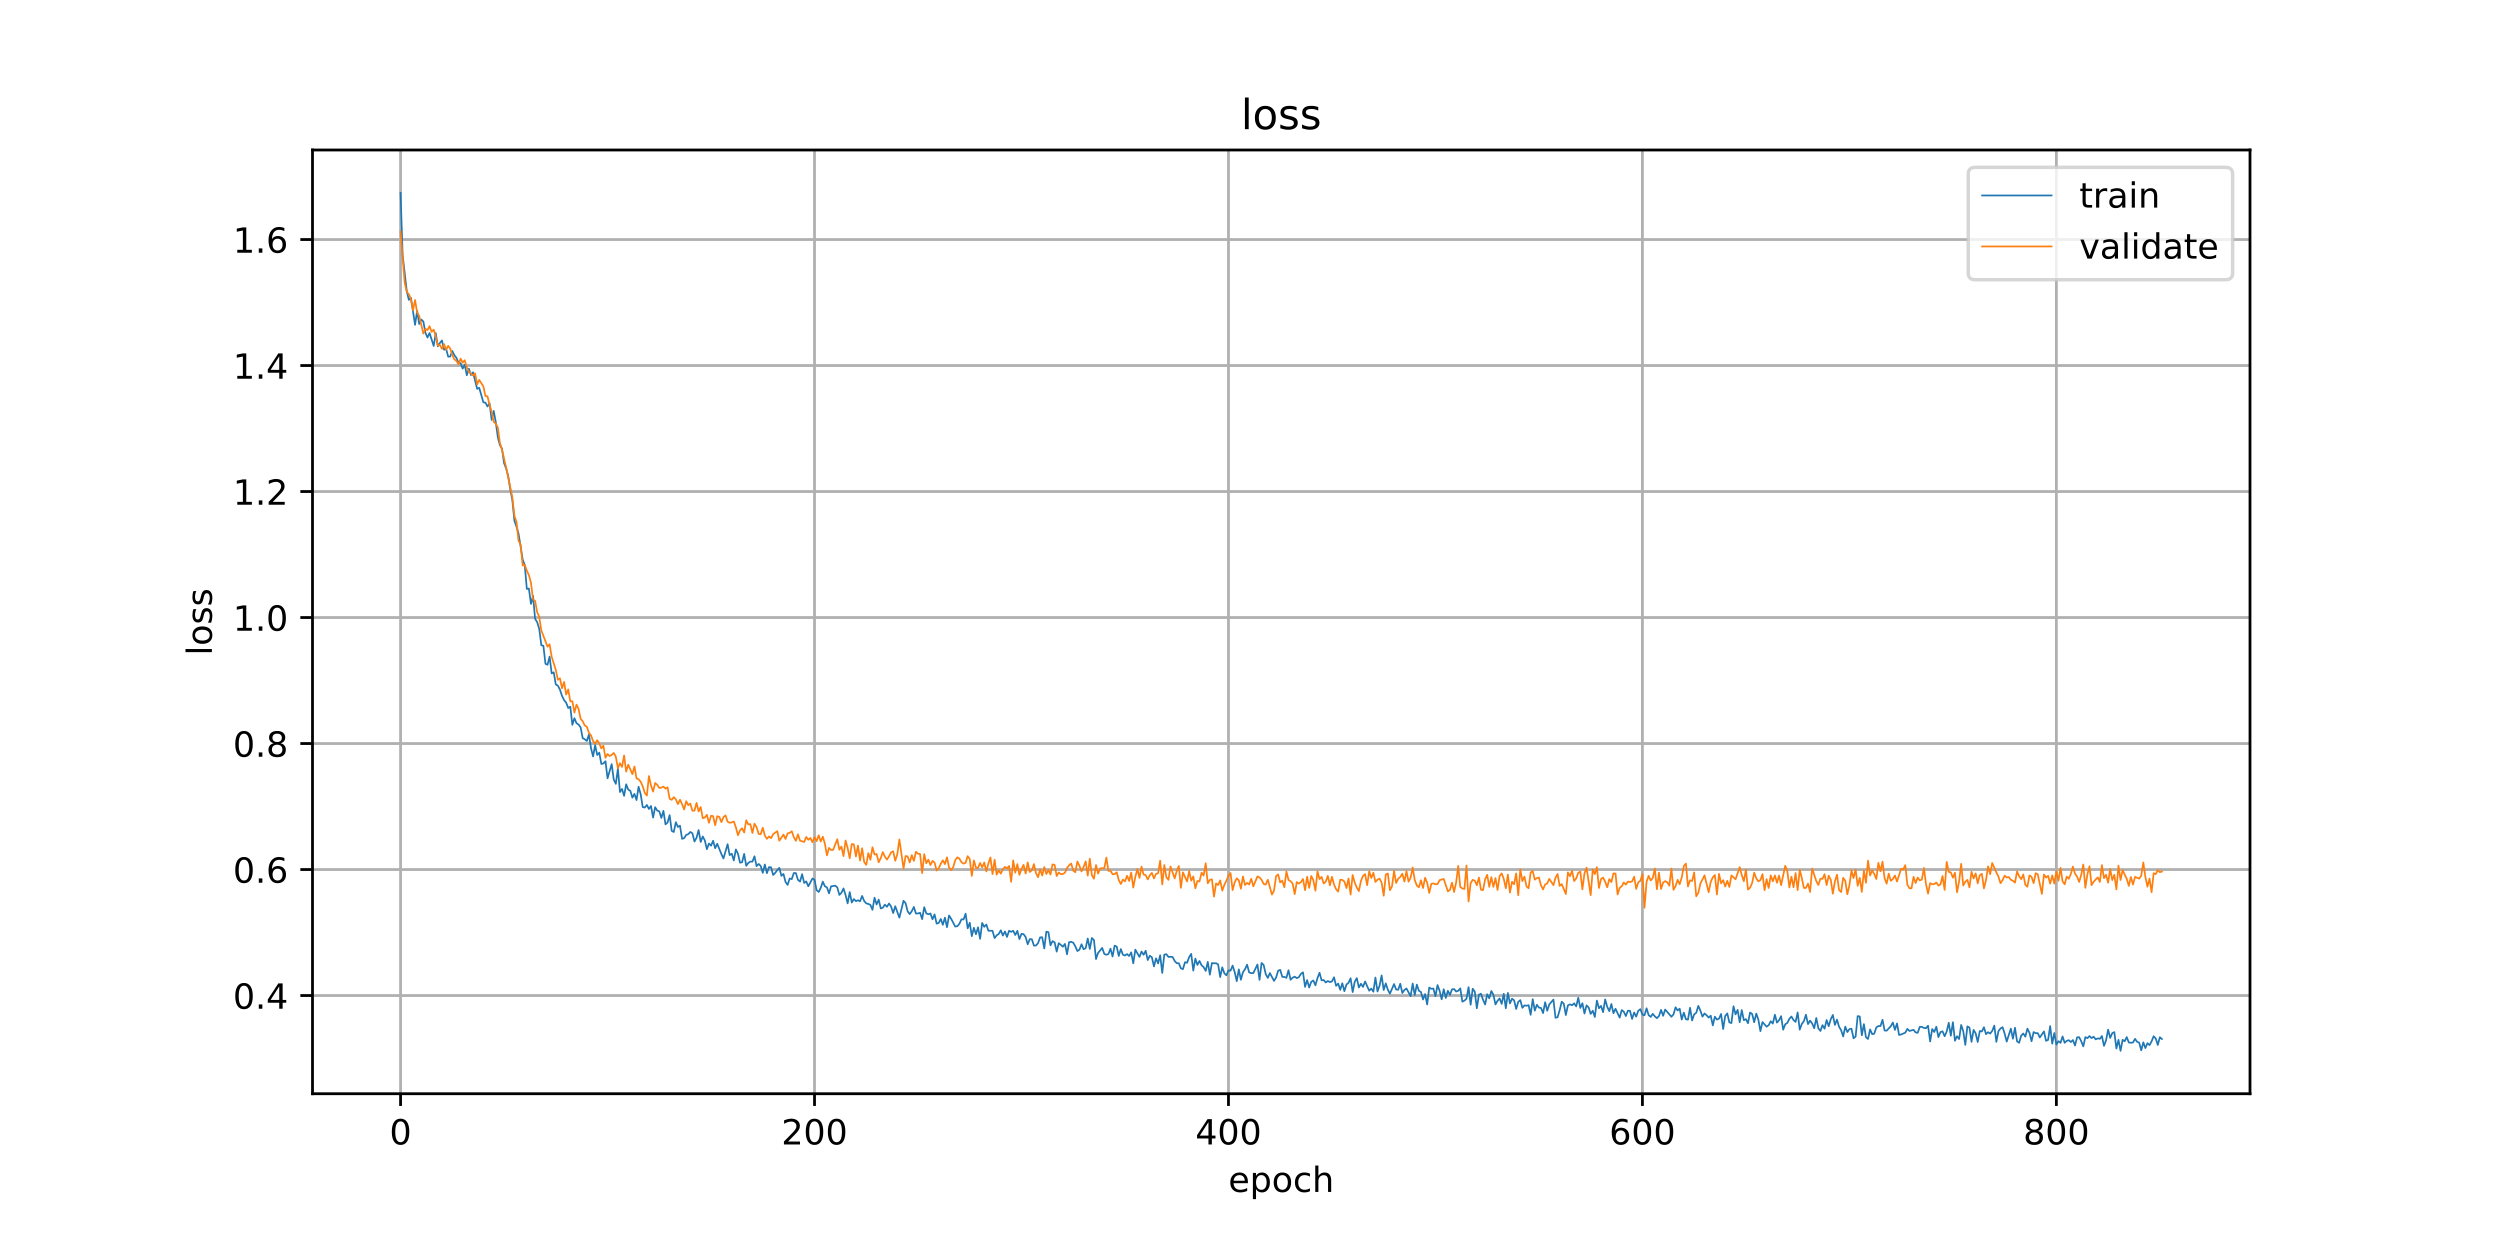 <?xml version="1.0" encoding="utf-8" standalone="no"?>
<!DOCTYPE svg PUBLIC "-//W3C//DTD SVG 1.1//EN"
  "http://www.w3.org/Graphics/SVG/1.1/DTD/svg11.dtd">
<!-- Created with matplotlib (https://matplotlib.org/) -->
<svg height="360pt" version="1.1" viewBox="0 0 720 360" width="720pt" xmlns="http://www.w3.org/2000/svg" xmlns:xlink="http://www.w3.org/1999/xlink">
 <defs>
  <style type="text/css">
*{stroke-linecap:butt;stroke-linejoin:round;}
  </style>
 </defs>
 <g id="figure_1">
  <g id="patch_1">
   <path d="M 0 360 
L 720 360 
L 720 0 
L 0 0 
z
" style="fill:#ffffff;"/>
  </g>
  <g id="axes_1">
   <g id="patch_2">
    <path d="M 90 315 
L 648 315 
L 648 43.2 
L 90 43.2 
z
" style="fill:#ffffff;"/>
   </g>
   <g id="matplotlib.axis_1">
    <g id="xtick_1">
     <g id="line2d_1">
      <path clip-path="url(#p4a4eef049b)" d="M 115.364 315 
L 115.364 43.2 
" style="fill:none;stroke:#b0b0b0;stroke-linecap:square;stroke-width:0.8;"/>
     </g>
     <g id="line2d_2">
      <defs>
       <path d="M 0 0 
L 0 3.5 
" id="md571dcdb7a" style="stroke:#000000;stroke-width:0.8;"/>
      </defs>
      <g>
       <use style="stroke:#000000;stroke-width:0.8;" x="115.364" xlink:href="#md571dcdb7a" y="315"/>
      </g>
     </g>
     <g id="text_1">
      <!-- 0 -->
      <defs>
       <path d="M 31.781 66.406 
Q 24.172 66.406 20.328 58.906 
Q 16.5 51.422 16.5 36.375 
Q 16.5 21.391 20.328 13.891 
Q 24.172 6.391 31.781 6.391 
Q 39.453 6.391 43.281 13.891 
Q 47.125 21.391 47.125 36.375 
Q 47.125 51.422 43.281 58.906 
Q 39.453 66.406 31.781 66.406 
z
M 31.781 74.219 
Q 44.047 74.219 50.516 64.516 
Q 56.984 54.828 56.984 36.375 
Q 56.984 17.969 50.516 8.266 
Q 44.047 -1.422 31.781 -1.422 
Q 19.531 -1.422 13.062 8.266 
Q 6.594 17.969 6.594 36.375 
Q 6.594 54.828 13.062 64.516 
Q 19.531 74.219 31.781 74.219 
z
" id="DejaVuSans-48"/>
      </defs>
      <g transform="translate(112.182 329.598)scale(0.1 -0.1)">
       <use xlink:href="#DejaVuSans-48"/>
      </g>
     </g>
    </g>
    <g id="xtick_2">
     <g id="line2d_3">
      <path clip-path="url(#p4a4eef049b)" d="M 234.582 315 
L 234.582 43.2 
" style="fill:none;stroke:#b0b0b0;stroke-linecap:square;stroke-width:0.8;"/>
     </g>
     <g id="line2d_4">
      <g>
       <use style="stroke:#000000;stroke-width:0.8;" x="234.582" xlink:href="#md571dcdb7a" y="315"/>
      </g>
     </g>
     <g id="text_2">
      <!-- 200 -->
      <defs>
       <path d="M 19.188 8.297 
L 53.609 8.297 
L 53.609 0 
L 7.328 0 
L 7.328 8.297 
Q 12.938 14.109 22.625 23.891 
Q 32.328 33.688 34.812 36.531 
Q 39.547 41.844 41.422 45.531 
Q 43.312 49.219 43.312 52.781 
Q 43.312 58.594 39.234 62.25 
Q 35.156 65.922 28.609 65.922 
Q 23.969 65.922 18.812 64.312 
Q 13.672 62.703 7.812 59.422 
L 7.812 69.391 
Q 13.766 71.781 18.938 73 
Q 24.125 74.219 28.422 74.219 
Q 39.75 74.219 46.484 68.547 
Q 53.219 62.891 53.219 53.422 
Q 53.219 48.922 51.531 44.891 
Q 49.859 40.875 45.406 35.406 
Q 44.188 33.984 37.641 27.219 
Q 31.109 20.453 19.188 8.297 
z
" id="DejaVuSans-50"/>
      </defs>
      <g transform="translate(225.038 329.598)scale(0.1 -0.1)">
       <use xlink:href="#DejaVuSans-50"/>
       <use x="63.623" xlink:href="#DejaVuSans-48"/>
       <use x="127.246" xlink:href="#DejaVuSans-48"/>
      </g>
     </g>
    </g>
    <g id="xtick_3">
     <g id="line2d_5">
      <path clip-path="url(#p4a4eef049b)" d="M 353.8 315 
L 353.8 43.2 
" style="fill:none;stroke:#b0b0b0;stroke-linecap:square;stroke-width:0.8;"/>
     </g>
     <g id="line2d_6">
      <g>
       <use style="stroke:#000000;stroke-width:0.8;" x="353.8" xlink:href="#md571dcdb7a" y="315"/>
      </g>
     </g>
     <g id="text_3">
      <!-- 400 -->
      <defs>
       <path d="M 37.797 64.312 
L 12.891 25.391 
L 37.797 25.391 
z
M 35.203 72.906 
L 47.609 72.906 
L 47.609 25.391 
L 58.016 25.391 
L 58.016 17.188 
L 47.609 17.188 
L 47.609 0 
L 37.797 0 
L 37.797 17.188 
L 4.891 17.188 
L 4.891 26.703 
z
" id="DejaVuSans-52"/>
      </defs>
      <g transform="translate(344.256 329.598)scale(0.1 -0.1)">
       <use xlink:href="#DejaVuSans-52"/>
       <use x="63.623" xlink:href="#DejaVuSans-48"/>
       <use x="127.246" xlink:href="#DejaVuSans-48"/>
      </g>
     </g>
    </g>
    <g id="xtick_4">
     <g id="line2d_7">
      <path clip-path="url(#p4a4eef049b)" d="M 473.018 315 
L 473.018 43.2 
" style="fill:none;stroke:#b0b0b0;stroke-linecap:square;stroke-width:0.8;"/>
     </g>
     <g id="line2d_8">
      <g>
       <use style="stroke:#000000;stroke-width:0.8;" x="473.018" xlink:href="#md571dcdb7a" y="315"/>
      </g>
     </g>
     <g id="text_4">
      <!-- 600 -->
      <defs>
       <path d="M 33.016 40.375 
Q 26.375 40.375 22.484 35.828 
Q 18.609 31.297 18.609 23.391 
Q 18.609 15.531 22.484 10.953 
Q 26.375 6.391 33.016 6.391 
Q 39.656 6.391 43.531 10.953 
Q 47.406 15.531 47.406 23.391 
Q 47.406 31.297 43.531 35.828 
Q 39.656 40.375 33.016 40.375 
z
M 52.594 71.297 
L 52.594 62.312 
Q 48.875 64.062 45.094 64.984 
Q 41.312 65.922 37.594 65.922 
Q 27.828 65.922 22.672 59.328 
Q 17.531 52.734 16.797 39.406 
Q 19.672 43.656 24.016 45.922 
Q 28.375 48.188 33.594 48.188 
Q 44.578 48.188 50.953 41.516 
Q 57.328 34.859 57.328 23.391 
Q 57.328 12.156 50.688 5.359 
Q 44.047 -1.422 33.016 -1.422 
Q 20.359 -1.422 13.672 8.266 
Q 6.984 17.969 6.984 36.375 
Q 6.984 53.656 15.188 63.938 
Q 23.391 74.219 37.203 74.219 
Q 40.922 74.219 44.703 73.484 
Q 48.484 72.75 52.594 71.297 
z
" id="DejaVuSans-54"/>
      </defs>
      <g transform="translate(463.474 329.598)scale(0.1 -0.1)">
       <use xlink:href="#DejaVuSans-54"/>
       <use x="63.623" xlink:href="#DejaVuSans-48"/>
       <use x="127.246" xlink:href="#DejaVuSans-48"/>
      </g>
     </g>
    </g>
    <g id="xtick_5">
     <g id="line2d_9">
      <path clip-path="url(#p4a4eef049b)" d="M 592.236 315 
L 592.236 43.2 
" style="fill:none;stroke:#b0b0b0;stroke-linecap:square;stroke-width:0.8;"/>
     </g>
     <g id="line2d_10">
      <g>
       <use style="stroke:#000000;stroke-width:0.8;" x="592.236" xlink:href="#md571dcdb7a" y="315"/>
      </g>
     </g>
     <g id="text_5">
      <!-- 800 -->
      <defs>
       <path d="M 31.781 34.625 
Q 24.75 34.625 20.719 30.859 
Q 16.703 27.094 16.703 20.516 
Q 16.703 13.922 20.719 10.156 
Q 24.75 6.391 31.781 6.391 
Q 38.812 6.391 42.859 10.172 
Q 46.922 13.969 46.922 20.516 
Q 46.922 27.094 42.891 30.859 
Q 38.875 34.625 31.781 34.625 
z
M 21.922 38.812 
Q 15.578 40.375 12.031 44.719 
Q 8.5 49.078 8.5 55.328 
Q 8.5 64.062 14.719 69.141 
Q 20.953 74.219 31.781 74.219 
Q 42.672 74.219 48.875 69.141 
Q 55.078 64.062 55.078 55.328 
Q 55.078 49.078 51.531 44.719 
Q 48 40.375 41.703 38.812 
Q 48.828 37.156 52.797 32.312 
Q 56.781 27.484 56.781 20.516 
Q 56.781 9.906 50.312 4.234 
Q 43.844 -1.422 31.781 -1.422 
Q 19.734 -1.422 13.25 4.234 
Q 6.781 9.906 6.781 20.516 
Q 6.781 27.484 10.781 32.312 
Q 14.797 37.156 21.922 38.812 
z
M 18.312 54.391 
Q 18.312 48.734 21.844 45.562 
Q 25.391 42.391 31.781 42.391 
Q 38.141 42.391 41.719 45.562 
Q 45.312 48.734 45.312 54.391 
Q 45.312 60.062 41.719 63.234 
Q 38.141 66.406 31.781 66.406 
Q 25.391 66.406 21.844 63.234 
Q 18.312 60.062 18.312 54.391 
z
" id="DejaVuSans-56"/>
      </defs>
      <g transform="translate(582.692 329.598)scale(0.1 -0.1)">
       <use xlink:href="#DejaVuSans-56"/>
       <use x="63.623" xlink:href="#DejaVuSans-48"/>
       <use x="127.246" xlink:href="#DejaVuSans-48"/>
      </g>
     </g>
    </g>
    <g id="text_6">
     <!-- epoch -->
     <defs>
      <path d="M 56.203 29.594 
L 56.203 25.203 
L 14.891 25.203 
Q 15.484 15.922 20.484 11.062 
Q 25.484 6.203 34.422 6.203 
Q 39.594 6.203 44.453 7.469 
Q 49.312 8.734 54.109 11.281 
L 54.109 2.781 
Q 49.266 0.734 44.188 -0.344 
Q 39.109 -1.422 33.891 -1.422 
Q 20.797 -1.422 13.156 6.188 
Q 5.516 13.812 5.516 26.812 
Q 5.516 40.234 12.766 48.109 
Q 20.016 56 32.328 56 
Q 43.359 56 49.781 48.891 
Q 56.203 41.797 56.203 29.594 
z
M 47.219 32.234 
Q 47.125 39.594 43.094 43.984 
Q 39.062 48.391 32.422 48.391 
Q 24.906 48.391 20.391 44.141 
Q 15.875 39.891 15.188 32.172 
z
" id="DejaVuSans-101"/>
      <path d="M 18.109 8.203 
L 18.109 -20.797 
L 9.078 -20.797 
L 9.078 54.688 
L 18.109 54.688 
L 18.109 46.391 
Q 20.953 51.266 25.266 53.625 
Q 29.594 56 35.594 56 
Q 45.562 56 51.781 48.094 
Q 58.016 40.188 58.016 27.297 
Q 58.016 14.406 51.781 6.484 
Q 45.562 -1.422 35.594 -1.422 
Q 29.594 -1.422 25.266 0.953 
Q 20.953 3.328 18.109 8.203 
z
M 48.688 27.297 
Q 48.688 37.203 44.609 42.844 
Q 40.531 48.484 33.406 48.484 
Q 26.266 48.484 22.188 42.844 
Q 18.109 37.203 18.109 27.297 
Q 18.109 17.391 22.188 11.75 
Q 26.266 6.109 33.406 6.109 
Q 40.531 6.109 44.609 11.75 
Q 48.688 17.391 48.688 27.297 
z
" id="DejaVuSans-112"/>
      <path d="M 30.609 48.391 
Q 23.391 48.391 19.188 42.75 
Q 14.984 37.109 14.984 27.297 
Q 14.984 17.484 19.156 11.844 
Q 23.344 6.203 30.609 6.203 
Q 37.797 6.203 41.984 11.859 
Q 46.188 17.531 46.188 27.297 
Q 46.188 37.016 41.984 42.703 
Q 37.797 48.391 30.609 48.391 
z
M 30.609 56 
Q 42.328 56 49.016 48.375 
Q 55.719 40.766 55.719 27.297 
Q 55.719 13.875 49.016 6.219 
Q 42.328 -1.422 30.609 -1.422 
Q 18.844 -1.422 12.172 6.219 
Q 5.516 13.875 5.516 27.297 
Q 5.516 40.766 12.172 48.375 
Q 18.844 56 30.609 56 
z
" id="DejaVuSans-111"/>
      <path d="M 48.781 52.594 
L 48.781 44.188 
Q 44.969 46.297 41.141 47.344 
Q 37.312 48.391 33.406 48.391 
Q 24.656 48.391 19.812 42.844 
Q 14.984 37.312 14.984 27.297 
Q 14.984 17.281 19.812 11.734 
Q 24.656 6.203 33.406 6.203 
Q 37.312 6.203 41.141 7.25 
Q 44.969 8.297 48.781 10.406 
L 48.781 2.094 
Q 45.016 0.344 40.984 -0.531 
Q 36.969 -1.422 32.422 -1.422 
Q 20.062 -1.422 12.781 6.344 
Q 5.516 14.109 5.516 27.297 
Q 5.516 40.672 12.859 48.328 
Q 20.219 56 33.016 56 
Q 37.156 56 41.109 55.141 
Q 45.062 54.297 48.781 52.594 
z
" id="DejaVuSans-99"/>
      <path d="M 54.891 33.016 
L 54.891 0 
L 45.906 0 
L 45.906 32.719 
Q 45.906 40.484 42.875 44.328 
Q 39.844 48.188 33.797 48.188 
Q 26.516 48.188 22.312 43.547 
Q 18.109 38.922 18.109 30.906 
L 18.109 0 
L 9.078 0 
L 9.078 75.984 
L 18.109 75.984 
L 18.109 46.188 
Q 21.344 51.125 25.703 53.562 
Q 30.078 56 35.797 56 
Q 45.219 56 50.047 50.172 
Q 54.891 44.344 54.891 33.016 
z
" id="DejaVuSans-104"/>
     </defs>
     <g transform="translate(353.772 343.277)scale(0.1 -0.1)">
      <use xlink:href="#DejaVuSans-101"/>
      <use x="61.523" xlink:href="#DejaVuSans-112"/>
      <use x="125" xlink:href="#DejaVuSans-111"/>
      <use x="186.182" xlink:href="#DejaVuSans-99"/>
      <use x="241.162" xlink:href="#DejaVuSans-104"/>
     </g>
    </g>
   </g>
   <g id="matplotlib.axis_2">
    <g id="ytick_1">
     <g id="line2d_11">
      <path clip-path="url(#p4a4eef049b)" d="M 90 286.715 
L 648 286.715 
" style="fill:none;stroke:#b0b0b0;stroke-linecap:square;stroke-width:0.8;"/>
     </g>
     <g id="line2d_12">
      <defs>
       <path d="M 0 0 
L -3.5 0 
" id="m7109a1ceec" style="stroke:#000000;stroke-width:0.8;"/>
      </defs>
      <g>
       <use style="stroke:#000000;stroke-width:0.8;" x="90" xlink:href="#m7109a1ceec" y="286.715"/>
      </g>
     </g>
     <g id="text_7">
      <!-- 0.4 -->
      <defs>
       <path d="M 10.688 12.406 
L 21 12.406 
L 21 0 
L 10.688 0 
z
" id="DejaVuSans-46"/>
      </defs>
      <g transform="translate(67.097 290.515)scale(0.1 -0.1)">
       <use xlink:href="#DejaVuSans-48"/>
       <use x="63.623" xlink:href="#DejaVuSans-46"/>
       <use x="95.41" xlink:href="#DejaVuSans-52"/>
      </g>
     </g>
    </g>
    <g id="ytick_2">
     <g id="line2d_13">
      <path clip-path="url(#p4a4eef049b)" d="M 90 250.427 
L 648 250.427 
" style="fill:none;stroke:#b0b0b0;stroke-linecap:square;stroke-width:0.8;"/>
     </g>
     <g id="line2d_14">
      <g>
       <use style="stroke:#000000;stroke-width:0.8;" x="90" xlink:href="#m7109a1ceec" y="250.427"/>
      </g>
     </g>
     <g id="text_8">
      <!-- 0.6 -->
      <g transform="translate(67.097 254.226)scale(0.1 -0.1)">
       <use xlink:href="#DejaVuSans-48"/>
       <use x="63.623" xlink:href="#DejaVuSans-46"/>
       <use x="95.41" xlink:href="#DejaVuSans-54"/>
      </g>
     </g>
    </g>
    <g id="ytick_3">
     <g id="line2d_15">
      <path clip-path="url(#p4a4eef049b)" d="M 90 214.138 
L 648 214.138 
" style="fill:none;stroke:#b0b0b0;stroke-linecap:square;stroke-width:0.8;"/>
     </g>
     <g id="line2d_16">
      <g>
       <use style="stroke:#000000;stroke-width:0.8;" x="90" xlink:href="#m7109a1ceec" y="214.138"/>
      </g>
     </g>
     <g id="text_9">
      <!-- 0.8 -->
      <g transform="translate(67.097 217.937)scale(0.1 -0.1)">
       <use xlink:href="#DejaVuSans-48"/>
       <use x="63.623" xlink:href="#DejaVuSans-46"/>
       <use x="95.41" xlink:href="#DejaVuSans-56"/>
      </g>
     </g>
    </g>
    <g id="ytick_4">
     <g id="line2d_17">
      <path clip-path="url(#p4a4eef049b)" d="M 90 177.849 
L 648 177.849 
" style="fill:none;stroke:#b0b0b0;stroke-linecap:square;stroke-width:0.8;"/>
     </g>
     <g id="line2d_18">
      <g>
       <use style="stroke:#000000;stroke-width:0.8;" x="90" xlink:href="#m7109a1ceec" y="177.849"/>
      </g>
     </g>
     <g id="text_10">
      <!-- 1.0 -->
      <defs>
       <path d="M 12.406 8.297 
L 28.516 8.297 
L 28.516 63.922 
L 10.984 60.406 
L 10.984 69.391 
L 28.422 72.906 
L 38.281 72.906 
L 38.281 8.297 
L 54.391 8.297 
L 54.391 0 
L 12.406 0 
z
" id="DejaVuSans-49"/>
      </defs>
      <g transform="translate(67.097 181.648)scale(0.1 -0.1)">
       <use xlink:href="#DejaVuSans-49"/>
       <use x="63.623" xlink:href="#DejaVuSans-46"/>
       <use x="95.41" xlink:href="#DejaVuSans-48"/>
      </g>
     </g>
    </g>
    <g id="ytick_5">
     <g id="line2d_19">
      <path clip-path="url(#p4a4eef049b)" d="M 90 141.56 
L 648 141.56 
" style="fill:none;stroke:#b0b0b0;stroke-linecap:square;stroke-width:0.8;"/>
     </g>
     <g id="line2d_20">
      <g>
       <use style="stroke:#000000;stroke-width:0.8;" x="90" xlink:href="#m7109a1ceec" y="141.56"/>
      </g>
     </g>
     <g id="text_11">
      <!-- 1.2 -->
      <g transform="translate(67.097 145.359)scale(0.1 -0.1)">
       <use xlink:href="#DejaVuSans-49"/>
       <use x="63.623" xlink:href="#DejaVuSans-46"/>
       <use x="95.41" xlink:href="#DejaVuSans-50"/>
      </g>
     </g>
    </g>
    <g id="ytick_6">
     <g id="line2d_21">
      <path clip-path="url(#p4a4eef049b)" d="M 90 105.271 
L 648 105.271 
" style="fill:none;stroke:#b0b0b0;stroke-linecap:square;stroke-width:0.8;"/>
     </g>
     <g id="line2d_22">
      <g>
       <use style="stroke:#000000;stroke-width:0.8;" x="90" xlink:href="#m7109a1ceec" y="105.271"/>
      </g>
     </g>
     <g id="text_12">
      <!-- 1.4 -->
      <g transform="translate(67.097 109.07)scale(0.1 -0.1)">
       <use xlink:href="#DejaVuSans-49"/>
       <use x="63.623" xlink:href="#DejaVuSans-46"/>
       <use x="95.41" xlink:href="#DejaVuSans-52"/>
      </g>
     </g>
    </g>
    <g id="ytick_7">
     <g id="line2d_23">
      <path clip-path="url(#p4a4eef049b)" d="M 90 68.982 
L 648 68.982 
" style="fill:none;stroke:#b0b0b0;stroke-linecap:square;stroke-width:0.8;"/>
     </g>
     <g id="line2d_24">
      <g>
       <use style="stroke:#000000;stroke-width:0.8;" x="90" xlink:href="#m7109a1ceec" y="68.982"/>
      </g>
     </g>
     <g id="text_13">
      <!-- 1.6 -->
      <g transform="translate(67.097 72.781)scale(0.1 -0.1)">
       <use xlink:href="#DejaVuSans-49"/>
       <use x="63.623" xlink:href="#DejaVuSans-46"/>
       <use x="95.41" xlink:href="#DejaVuSans-54"/>
      </g>
     </g>
    </g>
    <g id="text_14">
     <!-- loss -->
     <defs>
      <path d="M 9.422 75.984 
L 18.406 75.984 
L 18.406 0 
L 9.422 0 
z
" id="DejaVuSans-108"/>
      <path d="M 44.281 53.078 
L 44.281 44.578 
Q 40.484 46.531 36.375 47.5 
Q 32.281 48.484 27.875 48.484 
Q 21.188 48.484 17.844 46.438 
Q 14.5 44.391 14.5 40.281 
Q 14.5 37.156 16.891 35.375 
Q 19.281 33.594 26.516 31.984 
L 29.594 31.297 
Q 39.156 29.25 43.188 25.516 
Q 47.219 21.781 47.219 15.094 
Q 47.219 7.469 41.188 3.016 
Q 35.156 -1.422 24.609 -1.422 
Q 20.219 -1.422 15.453 -0.562 
Q 10.688 0.297 5.422 2 
L 5.422 11.281 
Q 10.406 8.688 15.234 7.391 
Q 20.062 6.109 24.812 6.109 
Q 31.156 6.109 34.562 8.281 
Q 37.984 10.453 37.984 14.406 
Q 37.984 18.062 35.516 20.016 
Q 33.062 21.969 24.703 23.781 
L 21.578 24.516 
Q 13.234 26.266 9.516 29.906 
Q 5.812 33.547 5.812 39.891 
Q 5.812 47.609 11.281 51.797 
Q 16.75 56 26.812 56 
Q 31.781 56 36.172 55.266 
Q 40.578 54.547 44.281 53.078 
z
" id="DejaVuSans-115"/>
     </defs>
     <g transform="translate(61.017 188.758)rotate(-90)scale(0.1 -0.1)">
      <use xlink:href="#DejaVuSans-108"/>
      <use x="27.783" xlink:href="#DejaVuSans-111"/>
      <use x="88.965" xlink:href="#DejaVuSans-115"/>
      <use x="141.064" xlink:href="#DejaVuSans-115"/>
     </g>
    </g>
   </g>
   <g id="line2d_25">
    <path clip-path="url(#p4a4eef049b)" d="M 115.364 55.555 
L 115.96 73.51 
L 117.152 83.87 
L 117.748 86.357 
L 118.344 85.79 
L 119.536 93.545 
L 120.132 89.524 
L 120.728 93.312 
L 121.325 92.026 
L 121.921 92.596 
L 122.517 95.816 
L 123.113 97.206 
L 123.709 95.901 
L 124.901 99.632 
L 125.497 95.965 
L 126.093 99.739 
L 126.689 98.777 
L 127.285 98.051 
L 127.882 100.712 
L 128.478 100.44 
L 129.074 102.712 
L 129.67 102.68 
L 130.266 101.09 
L 130.862 102.297 
L 131.458 103.079 
L 132.054 104.46 
L 132.65 104.569 
L 133.246 106.159 
L 133.842 105.036 
L 134.439 108.056 
L 135.035 106.193 
L 135.631 108.007 
L 136.227 107.23 
L 137.419 111.981 
L 138.015 111.693 
L 139.207 115.859 
L 139.803 115.98 
L 140.399 117.06 
L 140.996 116.172 
L 141.592 120.919 
L 142.188 118.341 
L 142.784 121.577 
L 143.38 125.954 
L 143.976 128.206 
L 144.572 129.185 
L 145.168 133.38 
L 145.764 134.923 
L 146.36 137.067 
L 146.956 140.912 
L 147.553 144.013 
L 148.149 149.971 
L 148.745 151.618 
L 149.341 153.7 
L 150.533 161.159 
L 151.129 162.772 
L 151.725 169.602 
L 152.321 169.492 
L 152.917 173.918 
L 153.513 171.612 
L 154.109 178.227 
L 154.706 179.184 
L 155.302 181.115 
L 155.898 185.831 
L 156.494 185.976 
L 157.09 191.165 
L 157.686 191.453 
L 158.282 189.1 
L 158.878 193.943 
L 159.474 193.628 
L 160.07 197.128 
L 160.666 197.457 
L 161.263 198.617 
L 161.859 200.423 
L 162.455 201.63 
L 163.051 202.37 
L 163.647 203.9 
L 164.243 203.549 
L 164.839 208.748 
L 165.435 206.842 
L 166.031 208.276 
L 166.627 208.678 
L 167.223 209.502 
L 167.82 212.594 
L 168.416 212.916 
L 169.012 213.395 
L 169.608 211.548 
L 170.204 215.428 
L 170.8 217.856 
L 171.396 214.593 
L 171.992 217.433 
L 172.588 216.77 
L 173.184 220.025 
L 173.78 219.867 
L 174.377 219.244 
L 174.973 224.142 
L 176.165 220.076 
L 176.761 224.526 
L 177.357 225.742 
L 177.953 221.412 
L 178.549 228.107 
L 179.145 227.221 
L 179.741 229.202 
L 180.337 225.89 
L 180.934 227.405 
L 181.53 227.742 
L 182.126 229.719 
L 182.722 228.649 
L 183.318 230.413 
L 183.914 226.596 
L 184.51 228.718 
L 185.106 232.435 
L 185.702 232.569 
L 186.298 231.832 
L 186.894 232.982 
L 187.491 232.121 
L 188.087 235.457 
L 188.683 232.471 
L 189.279 233.448 
L 189.875 233.669 
L 190.471 235.56 
L 191.067 233.528 
L 191.663 237.416 
L 192.259 236.87 
L 192.855 234.763 
L 193.451 239.304 
L 194.048 239.609 
L 194.644 236.808 
L 195.24 238.158 
L 195.836 237.809 
L 196.432 241.571 
L 197.028 241.403 
L 197.624 240.456 
L 198.22 240.236 
L 198.816 239.607 
L 199.412 239.992 
L 200.008 242.355 
L 200.605 241.272 
L 201.201 239.049 
L 201.797 242.477 
L 202.393 240.898 
L 202.989 242.053 
L 203.585 244.561 
L 204.181 242.939 
L 204.777 243.559 
L 205.373 242.143 
L 205.969 244.274 
L 206.565 243.004 
L 207.758 245.974 
L 208.354 247.243 
L 209.546 243.132 
L 210.142 246.265 
L 210.738 245.862 
L 211.334 247.809 
L 211.93 244.636 
L 212.526 245.866 
L 213.122 248.448 
L 213.719 248.335 
L 214.315 245.925 
L 214.911 249.346 
L 215.507 248.54 
L 216.103 248.14 
L 216.699 248.137 
L 217.295 246.614 
L 217.891 249.444 
L 218.487 248.821 
L 219.083 249.391 
L 219.679 251.378 
L 220.276 248.981 
L 220.872 251.472 
L 221.468 249.727 
L 222.064 249.8 
L 222.66 251.999 
L 223.256 251.393 
L 223.852 250.573 
L 224.448 249.956 
L 225.044 252.228 
L 225.64 251.697 
L 226.236 254.016 
L 226.832 254.839 
L 227.429 253.01 
L 228.025 253.181 
L 228.621 251.429 
L 229.217 251.458 
L 229.813 253.405 
L 230.409 253.895 
L 231.005 251.761 
L 231.601 254.297 
L 232.197 253.85 
L 232.793 255.248 
L 233.986 253.007 
L 234.582 253.392 
L 235.178 256.357 
L 235.774 256.887 
L 236.37 255.705 
L 236.966 253.918 
L 237.562 255.24 
L 238.158 255.566 
L 238.754 257.291 
L 239.35 255.262 
L 240.543 255.069 
L 241.139 255.582 
L 241.735 257.733 
L 242.331 257.141 
L 242.927 255.87 
L 243.523 257.768 
L 244.119 260.158 
L 244.715 256.926 
L 245.311 259.922 
L 245.907 258.934 
L 246.503 259.538 
L 247.1 259.273 
L 247.696 259.564 
L 248.292 258.027 
L 248.888 259.502 
L 249.484 260.18 
L 250.08 260.334 
L 250.676 260.622 
L 251.272 262.02 
L 251.868 258.55 
L 252.464 260.49 
L 253.06 259.091 
L 253.657 261.63 
L 254.253 261.403 
L 254.849 260.538 
L 255.445 261.152 
L 256.041 260.21 
L 256.637 261.094 
L 257.233 262.959 
L 257.829 261.006 
L 259.021 264.278 
L 260.214 259.427 
L 260.81 260.119 
L 261.406 262.486 
L 262.002 263.263 
L 262.598 262.405 
L 263.194 261.211 
L 263.79 263.101 
L 264.386 263.079 
L 264.982 262.888 
L 265.578 264.7 
L 266.174 261.282 
L 266.771 263.056 
L 267.367 263.305 
L 267.963 263.086 
L 268.559 264.755 
L 269.155 263.352 
L 269.751 265.995 
L 270.347 265.821 
L 270.943 264.659 
L 271.539 266.337 
L 272.135 264.292 
L 272.731 267.011 
L 273.328 263.664 
L 273.924 264.608 
L 275.116 266.852 
L 275.712 266.75 
L 276.308 266.041 
L 276.904 264.762 
L 277.5 264.793 
L 278.096 263.137 
L 278.692 267.339 
L 279.288 265.757 
L 279.885 269.604 
L 280.481 267.203 
L 281.077 269.058 
L 281.673 267.074 
L 282.269 270.38 
L 282.865 265.807 
L 283.461 266.918 
L 284.057 266.257 
L 284.653 268.04 
L 285.845 268.07 
L 286.442 270.169 
L 287.038 269.386 
L 287.634 268.977 
L 288.23 267.926 
L 288.826 269.432 
L 289.422 268.276 
L 290.018 269.834 
L 290.614 268.056 
L 291.21 268.377 
L 291.806 268.065 
L 292.402 269.275 
L 292.999 268.083 
L 293.595 270.454 
L 294.191 268.932 
L 294.787 269.041 
L 295.383 269.872 
L 295.979 271.95 
L 296.575 270.467 
L 297.171 270.511 
L 297.767 272.331 
L 298.363 272.308 
L 298.959 271.611 
L 299.555 269.96 
L 300.152 269.936 
L 300.748 273.149 
L 301.344 268.341 
L 301.94 268.453 
L 302.536 272.232 
L 303.132 271.051 
L 303.728 271.377 
L 304.324 274.059 
L 304.92 271.632 
L 306.112 272.649 
L 306.709 271.854 
L 307.305 274.831 
L 307.901 271.355 
L 308.497 271.246 
L 309.093 271.5 
L 309.689 272.539 
L 310.285 273.9 
L 310.881 273.5 
L 311.477 271.951 
L 312.073 273.382 
L 312.669 273.069 
L 313.266 270.296 
L 313.862 273.292 
L 314.458 270.146 
L 315.054 270.748 
L 315.65 276.199 
L 316.246 274.445 
L 317.438 273.005 
L 318.034 274.733 
L 318.63 274.973 
L 319.226 274.764 
L 319.823 273.222 
L 320.419 275.462 
L 321.015 272.355 
L 321.611 272.622 
L 322.207 275.317 
L 322.803 273.337 
L 323.399 274.962 
L 323.995 275.193 
L 324.591 274.772 
L 325.187 275.337 
L 325.783 274.29 
L 326.38 277.428 
L 326.976 273.504 
L 328.168 275.588 
L 328.764 274.046 
L 329.36 274.977 
L 329.956 273.818 
L 330.552 276.49 
L 331.148 275.253 
L 331.744 275.709 
L 332.34 278.322 
L 332.937 276.009 
L 333.533 277.463 
L 334.129 275.116 
L 334.725 280.202 
L 335.321 274.926 
L 335.917 274.812 
L 336.513 275.606 
L 337.109 275.545 
L 337.705 275.609 
L 338.301 276.747 
L 338.897 277.409 
L 339.494 277.411 
L 340.09 278.877 
L 340.686 279.105 
L 341.282 277.117 
L 341.878 277.27 
L 342.474 275.639 
L 343.07 274.722 
L 343.666 279.517 
L 344.262 276.087 
L 344.858 277.9 
L 345.454 276.758 
L 346.051 277.995 
L 346.647 278.527 
L 347.243 279.615 
L 347.839 277.029 
L 348.435 280.69 
L 349.031 277.361 
L 349.627 277.449 
L 350.223 277.406 
L 350.819 277.747 
L 351.415 281.381 
L 352.011 278.592 
L 352.608 280.313 
L 353.204 280.887 
L 353.8 279.473 
L 354.396 279.554 
L 354.992 278.09 
L 355.588 279.944 
L 356.184 282.569 
L 356.78 279.184 
L 357.376 282.168 
L 357.972 279.994 
L 358.568 279.123 
L 359.165 277.829 
L 359.761 280.063 
L 360.357 280.265 
L 360.953 280.238 
L 362.145 277.784 
L 362.741 282.19 
L 363.337 277.336 
L 363.933 277.917 
L 364.529 280.529 
L 365.125 281.636 
L 365.722 280.249 
L 366.914 282.482 
L 367.51 281.515 
L 368.106 279.559 
L 368.702 279.323 
L 369.298 281.333 
L 369.894 281.355 
L 370.49 281.613 
L 371.086 279.432 
L 371.682 282.171 
L 372.278 281.573 
L 372.875 281.284 
L 373.471 281.705 
L 374.067 281.43 
L 374.663 280.463 
L 375.259 280.042 
L 375.855 284.209 
L 376.451 282.268 
L 377.047 284.395 
L 377.643 282.754 
L 378.239 282.374 
L 378.835 283.775 
L 379.432 281.697 
L 380.028 280.154 
L 380.624 282.345 
L 381.22 282.243 
L 381.816 282.952 
L 382.412 282.531 
L 383.008 282.83 
L 383.604 282.667 
L 384.2 281.461 
L 384.796 283.923 
L 385.392 283.277 
L 385.989 285.059 
L 386.585 283.187 
L 387.181 285.455 
L 387.777 283.541 
L 388.373 283.051 
L 388.969 281.743 
L 389.565 285.712 
L 390.161 282.749 
L 390.757 281.706 
L 391.353 284.388 
L 391.949 283.334 
L 392.546 284.217 
L 393.142 282.667 
L 394.334 285.326 
L 394.93 284.704 
L 395.526 285.61 
L 396.122 281.545 
L 396.718 285.538 
L 397.314 283.863 
L 397.91 280.934 
L 398.506 285.119 
L 399.103 283.219 
L 399.699 285.053 
L 400.295 286.167 
L 401.487 283.412 
L 402.083 284.972 
L 402.679 285.054 
L 403.275 283.317 
L 403.871 285.98 
L 404.467 285.121 
L 405.063 284.68 
L 406.256 286.901 
L 406.852 283.268 
L 407.448 286.561 
L 408.044 283.57 
L 408.64 285.329 
L 409.236 285.716 
L 409.832 287.844 
L 410.428 286.301 
L 411.024 289.28 
L 411.62 284.416 
L 412.217 284.782 
L 412.813 284.705 
L 413.409 286.909 
L 414.005 283.705 
L 414.601 285.343 
L 415.197 287.788 
L 415.793 284.9 
L 416.389 287.405 
L 416.985 285.353 
L 417.581 286.516 
L 418.177 284.953 
L 418.774 284.845 
L 419.37 285.566 
L 419.966 285.341 
L 420.562 284.658 
L 421.158 288.477 
L 421.754 288.173 
L 422.35 287.637 
L 422.946 284.3 
L 423.542 289.347 
L 424.138 284.757 
L 424.734 285.6 
L 425.331 290.365 
L 425.927 286.481 
L 426.523 286.195 
L 427.119 287.929 
L 427.715 289.288 
L 428.311 286.338 
L 428.907 287.511 
L 429.503 285.405 
L 430.099 286.512 
L 430.695 289.271 
L 431.291 288.224 
L 431.888 287.546 
L 432.484 289.128 
L 433.08 286.222 
L 433.676 290.359 
L 434.272 285.972 
L 434.868 288.99 
L 435.464 287.633 
L 436.06 288.088 
L 436.656 290.572 
L 437.252 288.556 
L 437.848 288.034 
L 438.445 290.25 
L 439.041 289.553 
L 439.637 289.654 
L 440.233 289.491 
L 440.829 292.253 
L 441.425 287.77 
L 442.021 291.057 
L 442.617 289.374 
L 443.213 290.189 
L 443.809 290.295 
L 444.405 291.765 
L 445.001 288.649 
L 445.598 291.096 
L 446.194 289.277 
L 447.386 287.891 
L 447.982 293.117 
L 448.578 292.961 
L 449.174 290.978 
L 449.77 288.504 
L 450.366 289.048 
L 450.962 292.324 
L 451.558 289.557 
L 452.155 289.246 
L 452.751 289.524 
L 453.347 288.961 
L 453.943 289.845 
L 454.539 287.36 
L 455.135 290.281 
L 455.731 288.936 
L 456.327 291.894 
L 456.923 289.559 
L 457.519 290.127 
L 458.115 292.006 
L 458.712 291.092 
L 459.308 292.888 
L 459.904 288.183 
L 460.5 290.372 
L 461.096 289.707 
L 461.692 291.495 
L 462.288 287.845 
L 462.884 289.972 
L 463.48 291.207 
L 464.076 289.153 
L 464.672 291.801 
L 465.269 290.53 
L 466.461 293.072 
L 467.057 290.903 
L 467.653 291.37 
L 468.249 292.614 
L 468.845 291.073 
L 469.441 291.123 
L 470.037 293.449 
L 470.633 291.607 
L 471.229 292.789 
L 471.826 291.094 
L 472.422 290.64 
L 473.018 292.215 
L 473.614 292.402 
L 474.21 290.392 
L 474.806 292.361 
L 475.402 292.863 
L 475.998 291.996 
L 476.594 292.709 
L 477.19 293.229 
L 477.786 292.597 
L 478.383 290.854 
L 478.979 292.543 
L 479.575 290.748 
L 481.363 292.826 
L 481.959 292.149 
L 482.555 290.099 
L 483.151 291.005 
L 483.747 290.509 
L 484.343 293.629 
L 484.94 291.636 
L 485.536 293.539 
L 486.132 293.65 
L 486.728 290.239 
L 487.324 293.89 
L 487.92 292.139 
L 488.516 291.688 
L 489.112 289.69 
L 489.708 291.043 
L 490.304 292.79 
L 490.9 291.879 
L 491.497 292.384 
L 492.093 293.064 
L 492.689 292.52 
L 493.285 295.307 
L 493.881 292.811 
L 494.477 293.645 
L 495.073 293.374 
L 495.669 292.032 
L 496.265 296.349 
L 496.861 292.598 
L 497.457 291.87 
L 498.054 294.452 
L 498.65 294.636 
L 499.246 289.807 
L 499.842 292.129 
L 500.438 290.859 
L 501.034 294.403 
L 501.63 290.909 
L 502.226 293.822 
L 502.822 293.512 
L 503.418 294.691 
L 504.014 291.62 
L 504.611 292.003 
L 505.207 294.401 
L 505.803 291.911 
L 506.399 293.621 
L 506.995 296.966 
L 507.591 294.356 
L 508.783 295.676 
L 509.379 295.259 
L 509.975 294.12 
L 510.571 294.781 
L 511.168 292.242 
L 511.764 294.512 
L 512.36 293.847 
L 512.956 292.66 
L 513.552 296.549 
L 514.148 294.993 
L 514.744 294.6 
L 515.34 293.41 
L 515.936 292.765 
L 516.532 293.777 
L 517.128 294.3 
L 517.724 291.59 
L 518.321 296.533 
L 518.917 294.921 
L 519.513 294.1 
L 520.109 292.242 
L 520.705 294.945 
L 521.301 293.941 
L 521.897 294.751 
L 522.493 296.127 
L 523.089 293.182 
L 523.685 296.15 
L 524.281 296.915 
L 524.878 295.247 
L 525.474 296.261 
L 526.07 293.769 
L 526.666 295.55 
L 527.262 293.54 
L 527.858 292.31 
L 528.454 295.176 
L 529.05 293.655 
L 529.646 295.699 
L 530.242 296.712 
L 530.838 298.492 
L 531.435 295.683 
L 532.031 297.231 
L 532.627 296.383 
L 533.223 296.269 
L 533.819 299.015 
L 534.415 298.525 
L 535.011 292.636 
L 535.607 292.747 
L 536.203 298.146 
L 536.799 294.955 
L 537.395 298.704 
L 537.992 299.226 
L 538.588 296.48 
L 539.184 297.829 
L 539.78 297.699 
L 540.376 295.908 
L 540.972 295.496 
L 541.568 295.506 
L 542.164 293.705 
L 542.76 296.778 
L 543.356 296.838 
L 544.549 295.539 
L 545.145 294.494 
L 545.741 296.599 
L 546.337 294.758 
L 546.933 298.06 
L 547.529 297.927 
L 548.721 297.41 
L 549.317 296.32 
L 549.913 296.915 
L 551.106 296.59 
L 551.702 297.34 
L 552.298 297.443 
L 552.894 295.734 
L 553.49 295.744 
L 554.086 296.037 
L 554.682 296.127 
L 555.278 295.405 
L 555.874 299.934 
L 556.47 296.364 
L 557.066 297.206 
L 557.663 295.696 
L 558.259 298.688 
L 558.855 297.248 
L 559.451 297.017 
L 560.047 298.429 
L 560.643 297.097 
L 561.239 294.561 
L 561.835 298.289 
L 562.431 294.409 
L 563.027 299.726 
L 563.623 298.443 
L 564.22 299.247 
L 564.816 295.192 
L 565.412 296.966 
L 566.008 300.92 
L 566.604 295.605 
L 567.2 295.932 
L 567.796 300.041 
L 568.392 296.619 
L 568.988 297.584 
L 569.584 300.101 
L 570.18 296.924 
L 570.777 297.066 
L 571.373 295.841 
L 571.969 297.83 
L 572.565 297.279 
L 573.161 297.673 
L 573.757 296.902 
L 574.353 295.381 
L 574.949 300.051 
L 575.545 296.984 
L 576.141 296.205 
L 576.737 295.832 
L 577.334 297.672 
L 577.93 299.971 
L 579.122 296.249 
L 579.718 299.148 
L 580.314 296.002 
L 580.91 299.907 
L 581.506 300.319 
L 582.102 298.271 
L 582.698 297.646 
L 583.294 298.554 
L 583.891 296.257 
L 584.487 297.449 
L 585.083 299.878 
L 585.679 297.242 
L 586.275 297.566 
L 586.871 297.542 
L 587.467 298.794 
L 588.659 297.049 
L 589.255 299.757 
L 589.851 299.488 
L 590.447 295.526 
L 591.044 300.567 
L 591.64 297.514 
L 592.236 300.845 
L 592.832 299.874 
L 593.428 300.34 
L 594.024 298.488 
L 594.62 300.322 
L 595.216 299.779 
L 595.812 299.571 
L 596.408 300.107 
L 597.004 299.531 
L 597.601 301.097 
L 598.197 298.779 
L 598.793 298.704 
L 599.389 299.867 
L 599.985 301.354 
L 600.581 298.71 
L 601.177 298.97 
L 601.773 298.386 
L 602.369 298.969 
L 602.965 298.576 
L 603.561 299.333 
L 604.158 299.047 
L 604.754 299.189 
L 605.35 298.38 
L 605.946 301.204 
L 606.542 299.646 
L 607.138 296.548 
L 607.734 298.91 
L 608.33 297.541 
L 608.926 297.254 
L 609.522 301.971 
L 610.118 299.484 
L 610.715 302.645 
L 611.311 299.471 
L 611.907 299.881 
L 612.503 298.691 
L 613.099 300.229 
L 613.695 300.315 
L 614.291 300.25 
L 614.887 299.194 
L 615.483 300.022 
L 616.079 300.293 
L 616.675 302.491 
L 617.272 300.193 
L 617.868 301.846 
L 618.464 300.434 
L 619.06 300.983 
L 619.656 299.919 
L 620.252 298.433 
L 620.848 299.077 
L 621.444 300.944 
L 622.04 298.722 
L 622.636 299.235 
L 622.636 299.235 
" style="fill:none;stroke:#1f77b4;stroke-linecap:square;stroke-width:0.5;"/>
   </g>
   <g id="line2d_26">
    <path clip-path="url(#p4a4eef049b)" d="M 115.364 66.683 
L 116.556 81.469 
L 117.152 84.048 
L 117.748 84.735 
L 118.344 86.16 
L 118.94 89.361 
L 119.536 86.394 
L 120.132 90.028 
L 120.728 90.978 
L 121.921 96.073 
L 122.517 94.72 
L 123.113 95.071 
L 123.709 93.922 
L 124.305 95.571 
L 124.901 94.933 
L 125.497 96.845 
L 126.093 99.508 
L 126.689 99.345 
L 127.285 100.468 
L 127.882 99.106 
L 128.478 100.718 
L 129.074 99.608 
L 129.67 100.395 
L 130.266 102.231 
L 130.862 103.501 
L 131.458 103.938 
L 132.054 104.99 
L 132.65 103.292 
L 133.246 104.444 
L 133.842 103.758 
L 134.439 105.866 
L 135.035 107.057 
L 136.227 108.129 
L 136.823 107.527 
L 137.419 110.699 
L 138.015 109.422 
L 139.207 111.259 
L 139.803 114.063 
L 140.399 114.134 
L 140.996 116.653 
L 141.592 118.607 
L 142.188 121.474 
L 142.784 122.013 
L 143.38 123.17 
L 143.976 127.565 
L 144.572 129.538 
L 145.764 134.627 
L 147.553 143.228 
L 148.149 148.557 
L 148.745 150.303 
L 149.341 155.754 
L 149.937 156.829 
L 150.533 162.842 
L 151.129 162.718 
L 151.725 164.358 
L 152.321 165.629 
L 152.917 167.817 
L 153.513 172.662 
L 154.109 173.036 
L 154.706 176.313 
L 155.302 177.645 
L 155.898 181.56 
L 157.686 186.243 
L 158.282 185.565 
L 158.878 189.128 
L 160.07 192.945 
L 160.666 195.779 
L 161.263 195.356 
L 161.859 198.243 
L 162.455 196.407 
L 163.051 200.037 
L 163.647 198.559 
L 164.243 201.997 
L 164.839 201.962 
L 165.435 205.233 
L 166.031 202.936 
L 166.627 204.21 
L 167.223 207.024 
L 167.82 207.722 
L 168.416 208.95 
L 169.012 209.302 
L 169.608 211.04 
L 170.204 211.793 
L 170.8 213.403 
L 171.396 214.156 
L 171.992 213.195 
L 172.588 214.07 
L 173.184 215.543 
L 173.78 214.756 
L 174.377 218.233 
L 174.973 217.144 
L 175.569 217.732 
L 176.165 217.428 
L 176.761 216.849 
L 177.357 217.913 
L 177.953 221.257 
L 178.549 219.799 
L 179.145 220.862 
L 179.741 217.589 
L 180.337 222.222 
L 180.934 220.227 
L 182.126 222.969 
L 182.722 220.758 
L 183.318 224.176 
L 183.914 224.43 
L 184.51 225.125 
L 185.106 226.451 
L 185.702 228.368 
L 186.298 229.122 
L 186.894 223.506 
L 187.491 226.251 
L 188.087 227.984 
L 188.683 225.498 
L 189.279 226.006 
L 189.875 226.937 
L 190.471 226.842 
L 191.067 226.542 
L 191.663 227.128 
L 192.259 226.767 
L 192.855 230.043 
L 193.451 230.354 
L 194.048 229.575 
L 194.644 230.237 
L 195.24 231.583 
L 195.836 230.333 
L 196.432 231.586 
L 197.028 233.127 
L 197.624 230.748 
L 198.22 231.883 
L 198.816 231.438 
L 199.412 233.485 
L 200.008 233.464 
L 200.605 231.227 
L 201.201 233.683 
L 201.797 232.442 
L 202.393 235.638 
L 202.989 235.466 
L 203.585 234.657 
L 204.181 236.966 
L 204.777 234.939 
L 205.373 235.05 
L 205.969 237.663 
L 206.565 235.074 
L 207.162 235.245 
L 207.758 236.771 
L 208.354 235.335 
L 208.95 234.835 
L 209.546 236.645 
L 210.142 236.962 
L 210.738 236.858 
L 211.334 236.582 
L 211.93 238.251 
L 212.526 240.553 
L 213.122 239.158 
L 213.719 238.538 
L 214.315 239.767 
L 214.911 236.249 
L 215.507 237.424 
L 216.103 237.348 
L 216.699 239.908 
L 217.295 237.207 
L 217.891 238.237 
L 218.487 240.171 
L 219.083 240.25 
L 219.679 238.395 
L 220.276 240.633 
L 220.872 241.58 
L 221.468 240.899 
L 222.064 241.394 
L 222.66 240.234 
L 223.852 239.384 
L 224.448 242.124 
L 225.64 240.366 
L 226.236 241.621 
L 226.832 240.017 
L 227.429 239.862 
L 228.025 239.401 
L 228.621 241.093 
L 229.217 242.158 
L 229.813 240.298 
L 230.409 242.11 
L 231.601 242.485 
L 232.197 241.044 
L 232.793 241.852 
L 233.389 241.332 
L 233.986 242.566 
L 234.582 241.144 
L 235.178 242.246 
L 235.774 240.57 
L 236.37 242.343 
L 236.966 240.966 
L 237.562 242.955 
L 238.158 246.349 
L 238.754 244.202 
L 239.35 244.812 
L 239.946 244.759 
L 241.139 241.704 
L 241.735 244.702 
L 242.331 243.813 
L 242.927 246.556 
L 243.523 242.08 
L 244.119 244.233 
L 244.715 247.165 
L 245.311 243.086 
L 245.907 243.174 
L 246.503 246.662 
L 247.1 243.539 
L 247.696 247.83 
L 248.292 244.304 
L 248.888 248.273 
L 249.484 249.076 
L 250.08 245.711 
L 250.676 247.605 
L 251.272 244.012 
L 251.868 246.102 
L 252.464 245.951 
L 253.06 248.33 
L 253.657 247.144 
L 254.253 245.413 
L 254.849 246.741 
L 255.445 247.548 
L 256.041 246.624 
L 256.637 245.466 
L 257.233 245.172 
L 257.829 247.896 
L 258.425 246.022 
L 259.021 241.756 
L 260.214 250.143 
L 260.81 246.528 
L 261.406 246.671 
L 262.002 248.386 
L 262.598 246.276 
L 263.194 247.922 
L 263.79 245.324 
L 264.386 245.872 
L 264.982 245.964 
L 265.578 251.45 
L 266.174 245.991 
L 266.771 248.605 
L 267.367 247.592 
L 267.963 249.137 
L 268.559 247.947 
L 269.155 248.426 
L 269.751 250.718 
L 270.347 250.069 
L 270.943 248.757 
L 271.539 247.772 
L 272.135 248.869 
L 272.731 246.916 
L 273.328 249.848 
L 273.924 250.614 
L 274.52 249.736 
L 275.116 247.71 
L 275.712 246.91 
L 276.308 247.278 
L 276.904 248.309 
L 277.5 248.727 
L 278.096 248.486 
L 278.692 246.576 
L 279.288 247.393 
L 279.885 252.245 
L 280.481 247.818 
L 281.077 249.896 
L 281.673 249.958 
L 282.269 248.531 
L 282.865 249.785 
L 283.461 248.393 
L 284.057 250.967 
L 284.653 248.673 
L 285.249 246.939 
L 285.845 251.731 
L 286.442 247.6 
L 287.038 251.893 
L 287.634 250.683 
L 288.23 251.598 
L 288.826 250.348 
L 289.422 249.658 
L 290.018 250.065 
L 290.614 249.411 
L 291.21 253.95 
L 291.806 247.795 
L 292.402 251.323 
L 292.999 248.868 
L 293.595 251.972 
L 294.191 250.258 
L 294.787 249.073 
L 295.383 251.581 
L 295.979 248.375 
L 296.575 251.126 
L 297.171 250.653 
L 297.767 248.856 
L 298.363 251.467 
L 298.959 252.631 
L 299.555 250.402 
L 300.152 252.161 
L 300.748 249.714 
L 301.344 251.713 
L 301.94 250.596 
L 302.536 251.856 
L 303.132 248.944 
L 303.728 249.093 
L 304.324 252.288 
L 304.92 251.274 
L 305.516 251.736 
L 306.112 251.73 
L 306.709 251.31 
L 307.305 249.968 
L 307.901 249.221 
L 308.497 248.694 
L 309.093 250.751 
L 309.689 251.188 
L 310.285 248.118 
L 310.881 249.385 
L 311.477 250.962 
L 312.073 249.696 
L 312.669 248.085 
L 313.266 252.179 
L 313.862 247.323 
L 314.458 252.074 
L 315.054 253.058 
L 315.65 249.126 
L 316.246 251.594 
L 316.842 250.091 
L 318.034 250.022 
L 318.63 247.009 
L 319.226 250.812 
L 319.823 250.764 
L 320.419 251.787 
L 321.015 251.731 
L 321.611 251.217 
L 322.207 253.459 
L 322.803 254.589 
L 323.399 253.328 
L 323.995 253.83 
L 324.591 252.231 
L 325.187 253.708 
L 325.783 251.307 
L 326.38 255.624 
L 326.976 252.542 
L 327.572 250.286 
L 328.168 252.824 
L 328.764 249.603 
L 329.36 251.877 
L 329.956 252.028 
L 330.552 253.27 
L 331.148 252.086 
L 331.744 251.401 
L 332.34 252.99 
L 332.937 251.681 
L 333.533 251.502 
L 334.129 247.892 
L 334.725 254.708 
L 335.321 249.143 
L 335.917 252.666 
L 336.513 253.393 
L 337.109 249.552 
L 338.301 252.981 
L 338.897 250.85 
L 339.494 249.412 
L 340.09 255.687 
L 340.686 251.243 
L 341.878 253.858 
L 342.474 250.883 
L 343.07 253.631 
L 343.666 252.42 
L 344.262 255.815 
L 344.858 253.713 
L 345.454 253.866 
L 346.051 251.331 
L 346.647 252.161 
L 347.243 248.624 
L 347.839 254.393 
L 348.435 253.396 
L 349.031 253.242 
L 349.627 258.225 
L 350.223 254.444 
L 350.819 254.89 
L 351.415 253.575 
L 352.011 256.493 
L 352.608 254.837 
L 353.204 253.654 
L 353.8 252.223 
L 354.396 251.449 
L 354.992 256.342 
L 355.588 254.129 
L 356.184 252.96 
L 356.78 253.544 
L 357.376 255.953 
L 357.972 252.43 
L 358.568 254.88 
L 359.165 254.278 
L 359.761 254.737 
L 360.357 253.099 
L 360.953 255.269 
L 362.145 252.411 
L 362.741 252.711 
L 363.337 253.383 
L 363.933 254.576 
L 364.529 254.763 
L 365.125 253.362 
L 366.318 257.632 
L 366.914 256.516 
L 367.51 252.315 
L 368.106 251.849 
L 368.702 254.139 
L 369.298 253.633 
L 369.894 255.526 
L 370.49 250.984 
L 371.086 253.419 
L 371.682 253.777 
L 372.278 254.459 
L 372.875 257.503 
L 373.471 254.043 
L 374.067 254.456 
L 374.663 254.064 
L 375.259 253.157 
L 375.855 256.355 
L 376.451 252.519 
L 377.047 255.7 
L 377.643 252.298 
L 378.239 253.465 
L 378.835 256.504 
L 379.432 250.933 
L 380.028 253.17 
L 380.624 252.555 
L 381.22 254.448 
L 381.816 253.894 
L 382.412 252.261 
L 383.008 254.974 
L 383.604 252.527 
L 384.2 254.732 
L 384.796 256.087 
L 385.392 256.79 
L 385.989 253.376 
L 386.585 253.415 
L 387.181 253.888 
L 387.777 255.753 
L 388.373 253.011 
L 388.969 257.623 
L 389.565 252.002 
L 390.161 254.205 
L 390.757 255.619 
L 391.353 256.64 
L 391.949 253.739 
L 392.546 252.252 
L 393.142 251.763 
L 393.738 254.918 
L 394.334 250.913 
L 394.93 252.865 
L 395.526 251.361 
L 396.122 253.993 
L 396.718 253.341 
L 397.314 253.056 
L 397.91 254.193 
L 398.506 257.958 
L 399.103 251.869 
L 399.699 251.561 
L 400.295 256.369 
L 400.891 255.291 
L 401.487 250.808 
L 402.083 254.298 
L 402.679 253.084 
L 403.275 252.566 
L 403.871 251.631 
L 404.467 253.886 
L 405.063 250.887 
L 405.66 253.913 
L 406.256 252.782 
L 406.852 249.822 
L 407.448 253.438 
L 408.044 255.035 
L 408.64 255.537 
L 409.236 253.518 
L 409.832 255.747 
L 410.428 252.806 
L 411.024 254.235 
L 411.62 257.166 
L 412.217 254.544 
L 412.813 254.405 
L 413.409 254.677 
L 414.005 254.612 
L 414.601 253.481 
L 415.793 253.137 
L 416.985 256.71 
L 417.581 256.291 
L 418.177 254.221 
L 418.774 256.892 
L 419.37 254.133 
L 419.966 249.393 
L 420.562 255.477 
L 421.158 255.865 
L 421.754 256.027 
L 422.35 249.273 
L 422.946 259.61 
L 423.542 254.336 
L 424.138 253.395 
L 424.734 253.628 
L 425.331 254.941 
L 425.927 252.735 
L 426.523 256.248 
L 427.119 256.352 
L 427.715 253.23 
L 428.311 251.954 
L 428.907 255.397 
L 429.503 252.63 
L 430.099 255.404 
L 430.695 252.896 
L 431.291 256.312 
L 431.888 252.297 
L 432.484 251.536 
L 433.08 253.114 
L 433.676 255.821 
L 434.272 251.886 
L 434.868 257.055 
L 435.464 253.944 
L 436.06 254.653 
L 436.656 251.545 
L 437.252 257.824 
L 437.848 250.352 
L 438.445 253.752 
L 439.041 252.484 
L 439.637 255.287 
L 440.233 255.82 
L 440.829 251.295 
L 441.425 250.863 
L 442.021 253.333 
L 442.617 252.895 
L 443.213 252.729 
L 443.809 255.008 
L 444.405 256.147 
L 445.001 254.716 
L 445.598 254.425 
L 446.194 253.119 
L 447.386 254.927 
L 447.982 252.813 
L 448.578 251.721 
L 449.174 255.152 
L 449.77 254.62 
L 450.962 257.482 
L 451.558 251.249 
L 452.155 252.343 
L 452.751 250.81 
L 453.347 253.741 
L 453.943 253.005 
L 454.539 251.356 
L 455.135 251.064 
L 455.731 256.141 
L 456.327 251.519 
L 456.923 249.893 
L 458.115 257.796 
L 458.712 250.43 
L 459.308 251.73 
L 459.904 249.747 
L 460.5 255.733 
L 461.096 253.169 
L 461.692 252.746 
L 462.288 253.956 
L 462.884 255.53 
L 463.48 253.176 
L 464.076 254.026 
L 464.672 251.534 
L 465.269 251.585 
L 465.865 257.598 
L 466.461 255.717 
L 467.057 255.25 
L 467.653 254.156 
L 468.249 254.762 
L 468.845 253.906 
L 469.441 254.033 
L 470.037 253.85 
L 470.633 252.507 
L 471.229 255.998 
L 471.826 254.083 
L 472.422 253.696 
L 473.018 251.742 
L 473.614 261.434 
L 474.21 253.931 
L 474.806 252.252 
L 475.402 253.574 
L 475.998 252.882 
L 476.594 250.129 
L 477.19 256.109 
L 477.786 251.328 
L 478.383 256.015 
L 478.979 254.172 
L 479.575 253.756 
L 480.171 254.086 
L 480.767 255.067 
L 481.363 250.155 
L 481.959 256.253 
L 482.555 255.198 
L 483.151 253.378 
L 483.747 254.65 
L 484.343 252.726 
L 484.94 249.411 
L 485.536 248.722 
L 486.132 255.304 
L 486.728 253.53 
L 487.324 253.735 
L 487.92 251.273 
L 488.516 258.139 
L 489.112 257.143 
L 489.708 254.481 
L 490.9 252.093 
L 492.093 256.969 
L 492.689 253.998 
L 493.285 252.662 
L 493.881 252.001 
L 494.477 257.603 
L 495.073 251.681 
L 495.669 254.391 
L 496.265 253.485 
L 496.861 255.331 
L 497.457 253.671 
L 498.054 255.449 
L 498.65 252.124 
L 499.842 253.228 
L 501.034 249.722 
L 501.63 252.05 
L 502.226 253.798 
L 502.822 250.438 
L 503.418 256.191 
L 504.014 255.674 
L 504.611 254.327 
L 505.207 251.327 
L 505.803 252.962 
L 506.399 253.829 
L 506.995 253.469 
L 507.591 251.752 
L 508.187 256.367 
L 508.783 253.181 
L 509.379 255.74 
L 509.975 252.124 
L 510.571 253.827 
L 511.168 252.125 
L 511.764 254.234 
L 512.36 252.162 
L 512.956 254.923 
L 514.148 249.358 
L 514.744 250.837 
L 515.34 255.602 
L 515.936 252.489 
L 516.532 255.517 
L 517.128 251.45 
L 517.724 256.339 
L 518.321 250.51 
L 518.917 252.861 
L 519.513 255.717 
L 520.109 255.725 
L 520.705 254.476 
L 521.301 256.879 
L 521.897 250.164 
L 523.089 253.743 
L 523.685 254.875 
L 524.281 253.057 
L 524.878 253.116 
L 525.474 251.787 
L 526.07 254.9 
L 526.666 252.199 
L 527.262 253.373 
L 527.858 257.372 
L 528.454 253.84 
L 529.05 251.916 
L 529.646 256.326 
L 530.242 256.906 
L 530.838 252.823 
L 531.435 253.652 
L 532.031 257.551 
L 532.627 254.958 
L 533.223 250.697 
L 533.819 252.875 
L 534.415 250.461 
L 535.011 255.112 
L 535.607 252.829 
L 536.203 256.856 
L 536.799 250.726 
L 537.395 254.232 
L 537.992 247.862 
L 538.588 252.145 
L 539.184 250.69 
L 539.78 251.701 
L 540.376 253.151 
L 540.972 248.516 
L 541.568 250.936 
L 542.164 248.165 
L 542.76 252.923 
L 543.356 254.482 
L 543.952 251.618 
L 544.549 253.665 
L 545.145 253.181 
L 545.741 252.133 
L 546.337 253.885 
L 547.529 250.205 
L 548.125 250.347 
L 548.721 249.176 
L 549.317 254.779 
L 549.913 255.812 
L 550.509 255.834 
L 551.106 252.538 
L 551.702 254.311 
L 552.298 252.74 
L 552.894 253.543 
L 553.49 253.33 
L 554.086 249.978 
L 554.682 254.579 
L 555.278 257.364 
L 555.874 254.355 
L 556.47 254.659 
L 557.066 254.612 
L 557.663 254.163 
L 558.259 255.035 
L 558.855 254.733 
L 559.451 252.298 
L 560.047 256.271 
L 560.643 248.233 
L 561.239 251.112 
L 561.835 251.229 
L 562.431 252.758 
L 563.027 251.352 
L 563.623 256.985 
L 564.22 253.846 
L 564.816 248.802 
L 565.412 255.021 
L 566.008 253.939 
L 566.604 253.408 
L 567.2 255.57 
L 567.796 251.08 
L 568.392 252.993 
L 568.988 251.558 
L 569.584 254.406 
L 570.18 252.059 
L 570.777 251.665 
L 571.373 255.858 
L 571.969 253.464 
L 572.565 249.511 
L 573.161 251.766 
L 573.757 248.545 
L 574.949 251.27 
L 575.545 252.438 
L 576.141 254.37 
L 576.737 253.486 
L 577.334 252.19 
L 577.93 252.691 
L 578.526 252.589 
L 579.122 253.357 
L 579.718 253.669 
L 580.314 254.214 
L 580.91 250.977 
L 581.506 252.355 
L 582.102 253.204 
L 582.698 251.836 
L 583.294 254.83 
L 583.891 255.367 
L 584.487 252.134 
L 585.083 252.515 
L 585.679 254.351 
L 586.275 251.478 
L 586.871 251.79 
L 588.063 257.437 
L 588.659 251.848 
L 589.255 252.747 
L 589.851 252.233 
L 590.447 254.487 
L 591.044 252.119 
L 591.64 254.471 
L 592.236 250.966 
L 592.832 253.642 
L 593.428 249.959 
L 594.024 253.826 
L 594.62 254.684 
L 595.216 252.467 
L 595.812 253.075 
L 596.408 251.706 
L 597.004 249.584 
L 597.601 251.601 
L 598.197 252.461 
L 598.793 253.999 
L 599.389 251.955 
L 599.985 248.985 
L 600.581 255.686 
L 601.177 251.756 
L 601.773 249.484 
L 602.369 254.925 
L 602.965 253.934 
L 604.158 252.688 
L 604.754 254.006 
L 605.35 249.171 
L 605.946 252.914 
L 606.542 251.942 
L 607.138 254.214 
L 607.734 250.273 
L 608.33 253.47 
L 608.926 251.944 
L 609.522 256.145 
L 610.118 249.333 
L 610.715 253.437 
L 611.311 250.605 
L 612.503 253.109 
L 613.099 255.13 
L 613.695 252.592 
L 614.291 254.737 
L 614.887 252.549 
L 616.079 253.038 
L 616.675 252.186 
L 617.272 248.392 
L 617.868 252.524 
L 618.464 255.358 
L 619.06 253.016 
L 619.656 256.942 
L 620.252 251.48 
L 620.848 251.752 
L 621.444 250.602 
L 622.04 251.19 
L 622.636 250.987 
L 622.636 250.987 
" style="fill:none;stroke:#ff7f0e;stroke-linecap:square;stroke-width:0.5;"/>
   </g>
   <g id="patch_3">
    <path d="M 90 315 
L 90 43.2 
" style="fill:none;stroke:#000000;stroke-linecap:square;stroke-linejoin:miter;stroke-width:0.8;"/>
   </g>
   <g id="patch_4">
    <path d="M 648 315 
L 648 43.2 
" style="fill:none;stroke:#000000;stroke-linecap:square;stroke-linejoin:miter;stroke-width:0.8;"/>
   </g>
   <g id="patch_5">
    <path d="M 90 315 
L 648 315 
" style="fill:none;stroke:#000000;stroke-linecap:square;stroke-linejoin:miter;stroke-width:0.8;"/>
   </g>
   <g id="patch_6">
    <path d="M 90 43.2 
L 648 43.2 
" style="fill:none;stroke:#000000;stroke-linecap:square;stroke-linejoin:miter;stroke-width:0.8;"/>
   </g>
   <g id="text_15">
    <!-- loss -->
    <g transform="translate(357.411 37.2)scale(0.12 -0.12)">
     <use xlink:href="#DejaVuSans-108"/>
     <use x="27.783" xlink:href="#DejaVuSans-111"/>
     <use x="88.965" xlink:href="#DejaVuSans-115"/>
     <use x="141.064" xlink:href="#DejaVuSans-115"/>
    </g>
   </g>
   <g id="legend_1">
    <g id="patch_7">
     <path d="M 568.847 80.556 
L 641 80.556 
Q 643 80.556 643 78.556 
L 643 50.2 
Q 643 48.2 641 48.2 
L 568.847 48.2 
Q 566.847 48.2 566.847 50.2 
L 566.847 78.556 
Q 566.847 80.556 568.847 80.556 
z
" style="fill:#ffffff;opacity:0.8;stroke:#cccccc;stroke-linejoin:miter;"/>
    </g>
    <g id="line2d_27">
     <path d="M 570.847 56.298 
L 590.847 56.298 
" style="fill:none;stroke:#1f77b4;stroke-linecap:square;stroke-width:0.5;"/>
    </g>
    <g id="line2d_28"/>
    <g id="text_16">
     <!-- train -->
     <defs>
      <path d="M 18.312 70.219 
L 18.312 54.688 
L 36.812 54.688 
L 36.812 47.703 
L 18.312 47.703 
L 18.312 18.016 
Q 18.312 11.328 20.141 9.422 
Q 21.969 7.516 27.594 7.516 
L 36.812 7.516 
L 36.812 0 
L 27.594 0 
Q 17.188 0 13.234 3.875 
Q 9.281 7.766 9.281 18.016 
L 9.281 47.703 
L 2.688 47.703 
L 2.688 54.688 
L 9.281 54.688 
L 9.281 70.219 
z
" id="DejaVuSans-116"/>
      <path d="M 41.109 46.297 
Q 39.594 47.172 37.812 47.578 
Q 36.031 48 33.891 48 
Q 26.266 48 22.188 43.047 
Q 18.109 38.094 18.109 28.812 
L 18.109 0 
L 9.078 0 
L 9.078 54.688 
L 18.109 54.688 
L 18.109 46.188 
Q 20.953 51.172 25.484 53.578 
Q 30.031 56 36.531 56 
Q 37.453 56 38.578 55.875 
Q 39.703 55.766 41.062 55.516 
z
" id="DejaVuSans-114"/>
      <path d="M 34.281 27.484 
Q 23.391 27.484 19.188 25 
Q 14.984 22.516 14.984 16.5 
Q 14.984 11.719 18.141 8.906 
Q 21.297 6.109 26.703 6.109 
Q 34.188 6.109 38.703 11.406 
Q 43.219 16.703 43.219 25.484 
L 43.219 27.484 
z
M 52.203 31.203 
L 52.203 0 
L 43.219 0 
L 43.219 8.297 
Q 40.141 3.328 35.547 0.953 
Q 30.953 -1.422 24.312 -1.422 
Q 15.922 -1.422 10.953 3.297 
Q 6 8.016 6 15.922 
Q 6 25.141 12.172 29.828 
Q 18.359 34.516 30.609 34.516 
L 43.219 34.516 
L 43.219 35.406 
Q 43.219 41.609 39.141 45 
Q 35.062 48.391 27.688 48.391 
Q 23 48.391 18.547 47.266 
Q 14.109 46.141 10.016 43.891 
L 10.016 52.203 
Q 14.938 54.109 19.578 55.047 
Q 24.219 56 28.609 56 
Q 40.484 56 46.344 49.844 
Q 52.203 43.703 52.203 31.203 
z
" id="DejaVuSans-97"/>
      <path d="M 9.422 54.688 
L 18.406 54.688 
L 18.406 0 
L 9.422 0 
z
M 9.422 75.984 
L 18.406 75.984 
L 18.406 64.594 
L 9.422 64.594 
z
" id="DejaVuSans-105"/>
      <path d="M 54.891 33.016 
L 54.891 0 
L 45.906 0 
L 45.906 32.719 
Q 45.906 40.484 42.875 44.328 
Q 39.844 48.188 33.797 48.188 
Q 26.516 48.188 22.312 43.547 
Q 18.109 38.922 18.109 30.906 
L 18.109 0 
L 9.078 0 
L 9.078 54.688 
L 18.109 54.688 
L 18.109 46.188 
Q 21.344 51.125 25.703 53.562 
Q 30.078 56 35.797 56 
Q 45.219 56 50.047 50.172 
Q 54.891 44.344 54.891 33.016 
z
" id="DejaVuSans-110"/>
     </defs>
     <g transform="translate(598.847 59.798)scale(0.1 -0.1)">
      <use xlink:href="#DejaVuSans-116"/>
      <use x="39.209" xlink:href="#DejaVuSans-114"/>
      <use x="80.322" xlink:href="#DejaVuSans-97"/>
      <use x="141.602" xlink:href="#DejaVuSans-105"/>
      <use x="169.385" xlink:href="#DejaVuSans-110"/>
     </g>
    </g>
    <g id="line2d_29">
     <path d="M 570.847 70.977 
L 590.847 70.977 
" style="fill:none;stroke:#ff7f0e;stroke-linecap:square;stroke-width:0.5;"/>
    </g>
    <g id="line2d_30"/>
    <g id="text_17">
     <!-- validate -->
     <defs>
      <path d="M 2.984 54.688 
L 12.5 54.688 
L 29.594 8.797 
L 46.688 54.688 
L 56.203 54.688 
L 35.688 0 
L 23.484 0 
z
" id="DejaVuSans-118"/>
      <path d="M 45.406 46.391 
L 45.406 75.984 
L 54.391 75.984 
L 54.391 0 
L 45.406 0 
L 45.406 8.203 
Q 42.578 3.328 38.25 0.953 
Q 33.938 -1.422 27.875 -1.422 
Q 17.969 -1.422 11.734 6.484 
Q 5.516 14.406 5.516 27.297 
Q 5.516 40.188 11.734 48.094 
Q 17.969 56 27.875 56 
Q 33.938 56 38.25 53.625 
Q 42.578 51.266 45.406 46.391 
z
M 14.797 27.297 
Q 14.797 17.391 18.875 11.75 
Q 22.953 6.109 30.078 6.109 
Q 37.203 6.109 41.297 11.75 
Q 45.406 17.391 45.406 27.297 
Q 45.406 37.203 41.297 42.844 
Q 37.203 48.484 30.078 48.484 
Q 22.953 48.484 18.875 42.844 
Q 14.797 37.203 14.797 27.297 
z
" id="DejaVuSans-100"/>
     </defs>
     <g transform="translate(598.847 74.477)scale(0.1 -0.1)">
      <use xlink:href="#DejaVuSans-118"/>
      <use x="59.18" xlink:href="#DejaVuSans-97"/>
      <use x="120.459" xlink:href="#DejaVuSans-108"/>
      <use x="148.242" xlink:href="#DejaVuSans-105"/>
      <use x="176.025" xlink:href="#DejaVuSans-100"/>
      <use x="239.502" xlink:href="#DejaVuSans-97"/>
      <use x="300.781" xlink:href="#DejaVuSans-116"/>
      <use x="339.99" xlink:href="#DejaVuSans-101"/>
     </g>
    </g>
   </g>
  </g>
 </g>
 <defs>
  <clipPath id="p4a4eef049b">
   <rect height="271.8" width="558" x="90" y="43.2"/>
  </clipPath>
 </defs>
</svg>
